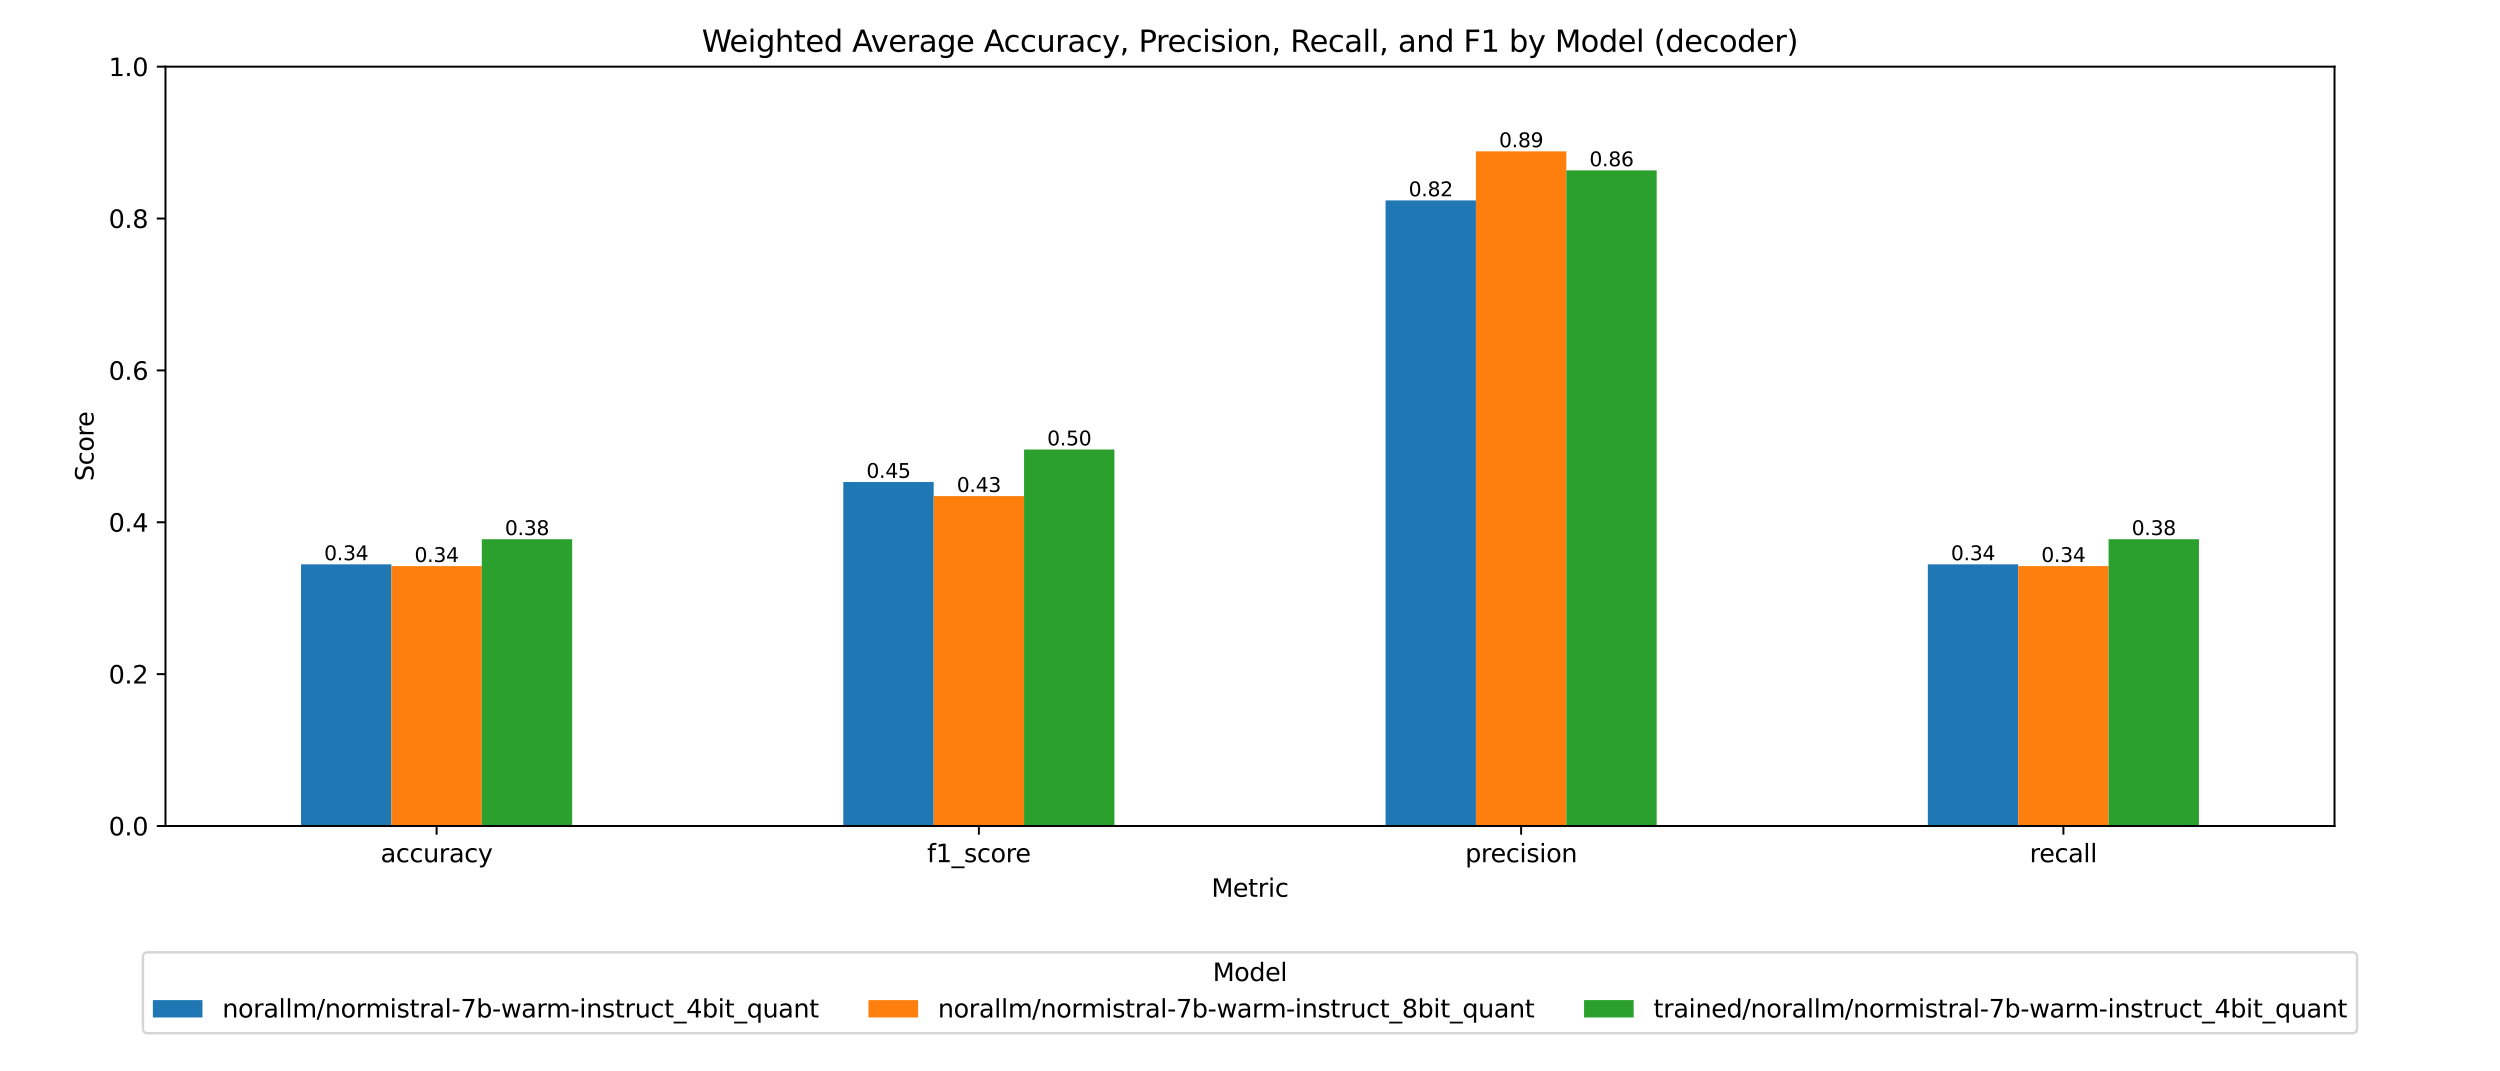 <?xml version="1.0" encoding="utf-8" standalone="no"?>
<!DOCTYPE svg PUBLIC "-//W3C//DTD SVG 1.1//EN"
  "http://www.w3.org/Graphics/SVG/1.1/DTD/svg11.dtd">
<svg xmlns:xlink="http://www.w3.org/1999/xlink" width="1008pt" height="432pt" viewBox="0 0 1008 432" xmlns="http://www.w3.org/2000/svg" version="1.1">
 <defs>
  <style type="text/css">*{stroke-linejoin: round; stroke-linecap: butt}</style>
 </defs>
 <g id="figure_1">
  <g id="patch_1">
   <path d="M 0 432 
L 1008 432 
L 1008 0 
L 0 0 
z
" style="fill: #ffffff"/>
  </g>
  <g id="axes_1">
   <g id="patch_2">
    <path d="M 66.72 333.043 
L 941.28 333.043 
L 941.28 26.88 
L 66.72 26.88 
z
" style="fill: #ffffff"/>
   </g>
   <g id="patch_3">
    <path d="M 121.38 333.043 
L 157.82 333.043 
L 157.82 227.543 
L 121.38 227.543 
z
" clip-path="url(#p4b11ccd446)" style="fill: #1f77b4"/>
   </g>
   <g id="patch_4">
    <path d="M 340.02 333.043 
L 376.46 333.043 
L 376.46 194.354 
L 340.02 194.354 
z
" clip-path="url(#p4b11ccd446)" style="fill: #1f77b4"/>
   </g>
   <g id="patch_5">
    <path d="M 558.66 333.043 
L 595.1 333.043 
L 595.1 80.803 
L 558.66 80.803 
z
" clip-path="url(#p4b11ccd446)" style="fill: #1f77b4"/>
   </g>
   <g id="patch_6">
    <path d="M 777.3 333.043 
L 813.74 333.043 
L 813.74 227.543 
L 777.3 227.543 
z
" clip-path="url(#p4b11ccd446)" style="fill: #1f77b4"/>
   </g>
   <g id="patch_7">
    <path d="M 157.82 333.043 
L 194.26 333.043 
L 194.26 228.26 
L 157.82 228.26 
z
" clip-path="url(#p4b11ccd446)" style="fill: #ff7f0e"/>
   </g>
   <g id="patch_8">
    <path d="M 376.46 333.043 
L 412.9 333.043 
L 412.9 200.022 
L 376.46 200.022 
z
" clip-path="url(#p4b11ccd446)" style="fill: #ff7f0e"/>
   </g>
   <g id="patch_9">
    <path d="M 595.1 333.043 
L 631.54 333.043 
L 631.54 61.025 
L 595.1 61.025 
z
" clip-path="url(#p4b11ccd446)" style="fill: #ff7f0e"/>
   </g>
   <g id="patch_10">
    <path d="M 813.74 333.043 
L 850.18 333.043 
L 850.18 228.26 
L 813.74 228.26 
z
" clip-path="url(#p4b11ccd446)" style="fill: #ff7f0e"/>
   </g>
   <g id="patch_11">
    <path d="M 194.26 333.043 
L 230.7 333.043 
L 230.7 217.413 
L 194.26 217.413 
z
" clip-path="url(#p4b11ccd446)" style="fill: #2ca02c"/>
   </g>
   <g id="patch_12">
    <path d="M 412.9 333.043 
L 449.34 333.043 
L 449.34 181.247 
L 412.9 181.247 
z
" clip-path="url(#p4b11ccd446)" style="fill: #2ca02c"/>
   </g>
   <g id="patch_13">
    <path d="M 631.54 333.043 
L 667.98 333.043 
L 667.98 68.698 
L 631.54 68.698 
z
" clip-path="url(#p4b11ccd446)" style="fill: #2ca02c"/>
   </g>
   <g id="patch_14">
    <path d="M 850.18 333.043 
L 886.62 333.043 
L 886.62 217.413 
L 850.18 217.413 
z
" clip-path="url(#p4b11ccd446)" style="fill: #2ca02c"/>
   </g>
   <g id="matplotlib.axis_1">
    <g id="xtick_1">
     <g id="line2d_1">
      <defs>
       <path id="m4fc6b4a50f" d="M 0 0 
L 0 3.5 
" style="stroke: #000000; stroke-width: 0.8"/>
      </defs>
      <g>
       <use xlink:href="#m4fc6b4a50f" x="176.04" y="333.043" style="stroke: #000000; stroke-width: 0.8"/>
      </g>
     </g>
     <g id="text_1">
      <!-- accuracy -->
      <g transform="translate(153.481 347.641) scale(0.1 -0.1)">
       <defs>
        <path id="DejaVuSans-61" d="M 2194 1759 
Q 1497 1759 1228 1600 
Q 959 1441 959 1056 
Q 959 750 1161 570 
Q 1363 391 1709 391 
Q 2188 391 2477 730 
Q 2766 1069 2766 1631 
L 2766 1759 
L 2194 1759 
z
M 3341 1997 
L 3341 0 
L 2766 0 
L 2766 531 
Q 2569 213 2275 61 
Q 1981 -91 1556 -91 
Q 1019 -91 701 211 
Q 384 513 384 1019 
Q 384 1609 779 1909 
Q 1175 2209 1959 2209 
L 2766 2209 
L 2766 2266 
Q 2766 2663 2505 2880 
Q 2244 3097 1772 3097 
Q 1472 3097 1187 3025 
Q 903 2953 641 2809 
L 641 3341 
Q 956 3463 1253 3523 
Q 1550 3584 1831 3584 
Q 2591 3584 2966 3190 
Q 3341 2797 3341 1997 
z
" transform="scale(0.016)"/>
        <path id="DejaVuSans-63" d="M 3122 3366 
L 3122 2828 
Q 2878 2963 2633 3030 
Q 2388 3097 2138 3097 
Q 1578 3097 1268 2742 
Q 959 2388 959 1747 
Q 959 1106 1268 751 
Q 1578 397 2138 397 
Q 2388 397 2633 464 
Q 2878 531 3122 666 
L 3122 134 
Q 2881 22 2623 -34 
Q 2366 -91 2075 -91 
Q 1284 -91 818 406 
Q 353 903 353 1747 
Q 353 2603 823 3093 
Q 1294 3584 2113 3584 
Q 2378 3584 2631 3529 
Q 2884 3475 3122 3366 
z
" transform="scale(0.016)"/>
        <path id="DejaVuSans-75" d="M 544 1381 
L 544 3500 
L 1119 3500 
L 1119 1403 
Q 1119 906 1312 657 
Q 1506 409 1894 409 
Q 2359 409 2629 706 
Q 2900 1003 2900 1516 
L 2900 3500 
L 3475 3500 
L 3475 0 
L 2900 0 
L 2900 538 
Q 2691 219 2414 64 
Q 2138 -91 1772 -91 
Q 1169 -91 856 284 
Q 544 659 544 1381 
z
M 1991 3584 
L 1991 3584 
z
" transform="scale(0.016)"/>
        <path id="DejaVuSans-72" d="M 2631 2963 
Q 2534 3019 2420 3045 
Q 2306 3072 2169 3072 
Q 1681 3072 1420 2755 
Q 1159 2438 1159 1844 
L 1159 0 
L 581 0 
L 581 3500 
L 1159 3500 
L 1159 2956 
Q 1341 3275 1631 3429 
Q 1922 3584 2338 3584 
Q 2397 3584 2469 3576 
Q 2541 3569 2628 3553 
L 2631 2963 
z
" transform="scale(0.016)"/>
        <path id="DejaVuSans-79" d="M 2059 -325 
Q 1816 -950 1584 -1140 
Q 1353 -1331 966 -1331 
L 506 -1331 
L 506 -850 
L 844 -850 
Q 1081 -850 1212 -737 
Q 1344 -625 1503 -206 
L 1606 56 
L 191 3500 
L 800 3500 
L 1894 763 
L 2988 3500 
L 3597 3500 
L 2059 -325 
z
" transform="scale(0.016)"/>
       </defs>
       <use xlink:href="#DejaVuSans-61"/>
       <use xlink:href="#DejaVuSans-63" transform="translate(61.279 0)"/>
       <use xlink:href="#DejaVuSans-63" transform="translate(116.26 0)"/>
       <use xlink:href="#DejaVuSans-75" transform="translate(171.24 0)"/>
       <use xlink:href="#DejaVuSans-72" transform="translate(234.619 0)"/>
       <use xlink:href="#DejaVuSans-61" transform="translate(275.732 0)"/>
       <use xlink:href="#DejaVuSans-63" transform="translate(337.012 0)"/>
       <use xlink:href="#DejaVuSans-79" transform="translate(391.992 0)"/>
      </g>
     </g>
    </g>
    <g id="xtick_2">
     <g id="line2d_2">
      <g>
       <use xlink:href="#m4fc6b4a50f" x="394.68" y="333.043" style="stroke: #000000; stroke-width: 0.8"/>
      </g>
     </g>
     <g id="text_2">
      <!-- f1_score -->
      <g transform="translate(373.806 347.641) scale(0.1 -0.1)">
       <defs>
        <path id="DejaVuSans-66" d="M 2375 4863 
L 2375 4384 
L 1825 4384 
Q 1516 4384 1395 4259 
Q 1275 4134 1275 3809 
L 1275 3500 
L 2222 3500 
L 2222 3053 
L 1275 3053 
L 1275 0 
L 697 0 
L 697 3053 
L 147 3053 
L 147 3500 
L 697 3500 
L 697 3744 
Q 697 4328 969 4595 
Q 1241 4863 1831 4863 
L 2375 4863 
z
" transform="scale(0.016)"/>
        <path id="DejaVuSans-31" d="M 794 531 
L 1825 531 
L 1825 4091 
L 703 3866 
L 703 4441 
L 1819 4666 
L 2450 4666 
L 2450 531 
L 3481 531 
L 3481 0 
L 794 0 
L 794 531 
z
" transform="scale(0.016)"/>
        <path id="DejaVuSans-5f" d="M 3263 -1063 
L 3263 -1509 
L -63 -1509 
L -63 -1063 
L 3263 -1063 
z
" transform="scale(0.016)"/>
        <path id="DejaVuSans-73" d="M 2834 3397 
L 2834 2853 
Q 2591 2978 2328 3040 
Q 2066 3103 1784 3103 
Q 1356 3103 1142 2972 
Q 928 2841 928 2578 
Q 928 2378 1081 2264 
Q 1234 2150 1697 2047 
L 1894 2003 
Q 2506 1872 2764 1633 
Q 3022 1394 3022 966 
Q 3022 478 2636 193 
Q 2250 -91 1575 -91 
Q 1294 -91 989 -36 
Q 684 19 347 128 
L 347 722 
Q 666 556 975 473 
Q 1284 391 1588 391 
Q 1994 391 2212 530 
Q 2431 669 2431 922 
Q 2431 1156 2273 1281 
Q 2116 1406 1581 1522 
L 1381 1569 
Q 847 1681 609 1914 
Q 372 2147 372 2553 
Q 372 3047 722 3315 
Q 1072 3584 1716 3584 
Q 2034 3584 2315 3537 
Q 2597 3491 2834 3397 
z
" transform="scale(0.016)"/>
        <path id="DejaVuSans-6f" d="M 1959 3097 
Q 1497 3097 1228 2736 
Q 959 2375 959 1747 
Q 959 1119 1226 758 
Q 1494 397 1959 397 
Q 2419 397 2687 759 
Q 2956 1122 2956 1747 
Q 2956 2369 2687 2733 
Q 2419 3097 1959 3097 
z
M 1959 3584 
Q 2709 3584 3137 3096 
Q 3566 2609 3566 1747 
Q 3566 888 3137 398 
Q 2709 -91 1959 -91 
Q 1206 -91 779 398 
Q 353 888 353 1747 
Q 353 2609 779 3096 
Q 1206 3584 1959 3584 
z
" transform="scale(0.016)"/>
        <path id="DejaVuSans-65" d="M 3597 1894 
L 3597 1613 
L 953 1613 
Q 991 1019 1311 708 
Q 1631 397 2203 397 
Q 2534 397 2845 478 
Q 3156 559 3463 722 
L 3463 178 
Q 3153 47 2828 -22 
Q 2503 -91 2169 -91 
Q 1331 -91 842 396 
Q 353 884 353 1716 
Q 353 2575 817 3079 
Q 1281 3584 2069 3584 
Q 2775 3584 3186 3129 
Q 3597 2675 3597 1894 
z
M 3022 2063 
Q 3016 2534 2758 2815 
Q 2500 3097 2075 3097 
Q 1594 3097 1305 2825 
Q 1016 2553 972 2059 
L 3022 2063 
z
" transform="scale(0.016)"/>
       </defs>
       <use xlink:href="#DejaVuSans-66"/>
       <use xlink:href="#DejaVuSans-31" transform="translate(35.205 0)"/>
       <use xlink:href="#DejaVuSans-5f" transform="translate(98.828 0)"/>
       <use xlink:href="#DejaVuSans-73" transform="translate(148.828 0)"/>
       <use xlink:href="#DejaVuSans-63" transform="translate(200.928 0)"/>
       <use xlink:href="#DejaVuSans-6f" transform="translate(255.908 0)"/>
       <use xlink:href="#DejaVuSans-72" transform="translate(317.09 0)"/>
       <use xlink:href="#DejaVuSans-65" transform="translate(355.953 0)"/>
      </g>
     </g>
    </g>
    <g id="xtick_3">
     <g id="line2d_3">
      <g>
       <use xlink:href="#m4fc6b4a50f" x="613.32" y="333.043" style="stroke: #000000; stroke-width: 0.8"/>
      </g>
     </g>
     <g id="text_3">
      <!-- precision -->
      <g transform="translate(590.766 347.641) scale(0.1 -0.1)">
       <defs>
        <path id="DejaVuSans-70" d="M 1159 525 
L 1159 -1331 
L 581 -1331 
L 581 3500 
L 1159 3500 
L 1159 2969 
Q 1341 3281 1617 3432 
Q 1894 3584 2278 3584 
Q 2916 3584 3314 3078 
Q 3713 2572 3713 1747 
Q 3713 922 3314 415 
Q 2916 -91 2278 -91 
Q 1894 -91 1617 61 
Q 1341 213 1159 525 
z
M 3116 1747 
Q 3116 2381 2855 2742 
Q 2594 3103 2138 3103 
Q 1681 3103 1420 2742 
Q 1159 2381 1159 1747 
Q 1159 1113 1420 752 
Q 1681 391 2138 391 
Q 2594 391 2855 752 
Q 3116 1113 3116 1747 
z
" transform="scale(0.016)"/>
        <path id="DejaVuSans-69" d="M 603 3500 
L 1178 3500 
L 1178 0 
L 603 0 
L 603 3500 
z
M 603 4863 
L 1178 4863 
L 1178 4134 
L 603 4134 
L 603 4863 
z
" transform="scale(0.016)"/>
        <path id="DejaVuSans-6e" d="M 3513 2113 
L 3513 0 
L 2938 0 
L 2938 2094 
Q 2938 2591 2744 2837 
Q 2550 3084 2163 3084 
Q 1697 3084 1428 2787 
Q 1159 2491 1159 1978 
L 1159 0 
L 581 0 
L 581 3500 
L 1159 3500 
L 1159 2956 
Q 1366 3272 1645 3428 
Q 1925 3584 2291 3584 
Q 2894 3584 3203 3211 
Q 3513 2838 3513 2113 
z
" transform="scale(0.016)"/>
       </defs>
       <use xlink:href="#DejaVuSans-70"/>
       <use xlink:href="#DejaVuSans-72" transform="translate(63.477 0)"/>
       <use xlink:href="#DejaVuSans-65" transform="translate(102.34 0)"/>
       <use xlink:href="#DejaVuSans-63" transform="translate(163.863 0)"/>
       <use xlink:href="#DejaVuSans-69" transform="translate(218.844 0)"/>
       <use xlink:href="#DejaVuSans-73" transform="translate(246.627 0)"/>
       <use xlink:href="#DejaVuSans-69" transform="translate(298.727 0)"/>
       <use xlink:href="#DejaVuSans-6f" transform="translate(326.51 0)"/>
       <use xlink:href="#DejaVuSans-6e" transform="translate(387.691 0)"/>
      </g>
     </g>
    </g>
    <g id="xtick_4">
     <g id="line2d_4">
      <g>
       <use xlink:href="#m4fc6b4a50f" x="831.96" y="333.043" style="stroke: #000000; stroke-width: 0.8"/>
      </g>
     </g>
     <g id="text_4">
      <!-- recall -->
      <g transform="translate(818.349 347.641) scale(0.1 -0.1)">
       <defs>
        <path id="DejaVuSans-6c" d="M 603 4863 
L 1178 4863 
L 1178 0 
L 603 0 
L 603 4863 
z
" transform="scale(0.016)"/>
       </defs>
       <use xlink:href="#DejaVuSans-72"/>
       <use xlink:href="#DejaVuSans-65" transform="translate(38.863 0)"/>
       <use xlink:href="#DejaVuSans-63" transform="translate(100.387 0)"/>
       <use xlink:href="#DejaVuSans-61" transform="translate(155.367 0)"/>
       <use xlink:href="#DejaVuSans-6c" transform="translate(216.646 0)"/>
       <use xlink:href="#DejaVuSans-6c" transform="translate(244.43 0)"/>
      </g>
     </g>
    </g>
    <g id="text_5">
     <!-- Metric -->
     <g transform="translate(488.455 361.597) scale(0.1 -0.1)">
      <defs>
       <path id="DejaVuSans-4d" d="M 628 4666 
L 1569 4666 
L 2759 1491 
L 3956 4666 
L 4897 4666 
L 4897 0 
L 4281 0 
L 4281 4097 
L 3078 897 
L 2444 897 
L 1241 4097 
L 1241 0 
L 628 0 
L 628 4666 
z
" transform="scale(0.016)"/>
       <path id="DejaVuSans-74" d="M 1172 4494 
L 1172 3500 
L 2356 3500 
L 2356 3053 
L 1172 3053 
L 1172 1153 
Q 1172 725 1289 603 
Q 1406 481 1766 481 
L 2356 481 
L 2356 0 
L 1766 0 
Q 1100 0 847 248 
Q 594 497 594 1153 
L 594 3053 
L 172 3053 
L 172 3500 
L 594 3500 
L 594 4494 
L 1172 4494 
z
" transform="scale(0.016)"/>
      </defs>
      <use xlink:href="#DejaVuSans-4d"/>
      <use xlink:href="#DejaVuSans-65" transform="translate(86.279 0)"/>
      <use xlink:href="#DejaVuSans-74" transform="translate(147.803 0)"/>
      <use xlink:href="#DejaVuSans-72" transform="translate(187.012 0)"/>
      <use xlink:href="#DejaVuSans-69" transform="translate(228.125 0)"/>
      <use xlink:href="#DejaVuSans-63" transform="translate(255.908 0)"/>
     </g>
    </g>
   </g>
   <g id="matplotlib.axis_2">
    <g id="ytick_1">
     <g id="line2d_5">
      <defs>
       <path id="mc9b695c1e3" d="M 0 0 
L -3.5 0 
" style="stroke: #000000; stroke-width: 0.8"/>
      </defs>
      <g>
       <use xlink:href="#mc9b695c1e3" x="66.72" y="333.043" style="stroke: #000000; stroke-width: 0.8"/>
      </g>
     </g>
     <g id="text_6">
      <!-- 0.0 -->
      <g transform="translate(43.817 336.842) scale(0.1 -0.1)">
       <defs>
        <path id="DejaVuSans-30" d="M 2034 4250 
Q 1547 4250 1301 3770 
Q 1056 3291 1056 2328 
Q 1056 1369 1301 889 
Q 1547 409 2034 409 
Q 2525 409 2770 889 
Q 3016 1369 3016 2328 
Q 3016 3291 2770 3770 
Q 2525 4250 2034 4250 
z
M 2034 4750 
Q 2819 4750 3233 4129 
Q 3647 3509 3647 2328 
Q 3647 1150 3233 529 
Q 2819 -91 2034 -91 
Q 1250 -91 836 529 
Q 422 1150 422 2328 
Q 422 3509 836 4129 
Q 1250 4750 2034 4750 
z
" transform="scale(0.016)"/>
        <path id="DejaVuSans-2e" d="M 684 794 
L 1344 794 
L 1344 0 
L 684 0 
L 684 794 
z
" transform="scale(0.016)"/>
       </defs>
       <use xlink:href="#DejaVuSans-30"/>
       <use xlink:href="#DejaVuSans-2e" transform="translate(63.623 0)"/>
       <use xlink:href="#DejaVuSans-30" transform="translate(95.41 0)"/>
      </g>
     </g>
    </g>
    <g id="ytick_2">
     <g id="line2d_6">
      <g>
       <use xlink:href="#mc9b695c1e3" x="66.72" y="271.81" style="stroke: #000000; stroke-width: 0.8"/>
      </g>
     </g>
     <g id="text_7">
      <!-- 0.2 -->
      <g transform="translate(43.817 275.609) scale(0.1 -0.1)">
       <defs>
        <path id="DejaVuSans-32" d="M 1228 531 
L 3431 531 
L 3431 0 
L 469 0 
L 469 531 
Q 828 903 1448 1529 
Q 2069 2156 2228 2338 
Q 2531 2678 2651 2914 
Q 2772 3150 2772 3378 
Q 2772 3750 2511 3984 
Q 2250 4219 1831 4219 
Q 1534 4219 1204 4116 
Q 875 4013 500 3803 
L 500 4441 
Q 881 4594 1212 4672 
Q 1544 4750 1819 4750 
Q 2544 4750 2975 4387 
Q 3406 4025 3406 3419 
Q 3406 3131 3298 2873 
Q 3191 2616 2906 2266 
Q 2828 2175 2409 1742 
Q 1991 1309 1228 531 
z
" transform="scale(0.016)"/>
       </defs>
       <use xlink:href="#DejaVuSans-30"/>
       <use xlink:href="#DejaVuSans-2e" transform="translate(63.623 0)"/>
       <use xlink:href="#DejaVuSans-32" transform="translate(95.41 0)"/>
      </g>
     </g>
    </g>
    <g id="ytick_3">
     <g id="line2d_7">
      <g>
       <use xlink:href="#mc9b695c1e3" x="66.72" y="210.578" style="stroke: #000000; stroke-width: 0.8"/>
      </g>
     </g>
     <g id="text_8">
      <!-- 0.4 -->
      <g transform="translate(43.817 214.377) scale(0.1 -0.1)">
       <defs>
        <path id="DejaVuSans-34" d="M 2419 4116 
L 825 1625 
L 2419 1625 
L 2419 4116 
z
M 2253 4666 
L 3047 4666 
L 3047 1625 
L 3713 1625 
L 3713 1100 
L 3047 1100 
L 3047 0 
L 2419 0 
L 2419 1100 
L 313 1100 
L 313 1709 
L 2253 4666 
z
" transform="scale(0.016)"/>
       </defs>
       <use xlink:href="#DejaVuSans-30"/>
       <use xlink:href="#DejaVuSans-2e" transform="translate(63.623 0)"/>
       <use xlink:href="#DejaVuSans-34" transform="translate(95.41 0)"/>
      </g>
     </g>
    </g>
    <g id="ytick_4">
     <g id="line2d_8">
      <g>
       <use xlink:href="#mc9b695c1e3" x="66.72" y="149.345" style="stroke: #000000; stroke-width: 0.8"/>
      </g>
     </g>
     <g id="text_9">
      <!-- 0.6 -->
      <g transform="translate(43.817 153.144) scale(0.1 -0.1)">
       <defs>
        <path id="DejaVuSans-36" d="M 2113 2584 
Q 1688 2584 1439 2293 
Q 1191 2003 1191 1497 
Q 1191 994 1439 701 
Q 1688 409 2113 409 
Q 2538 409 2786 701 
Q 3034 994 3034 1497 
Q 3034 2003 2786 2293 
Q 2538 2584 2113 2584 
z
M 3366 4563 
L 3366 3988 
Q 3128 4100 2886 4159 
Q 2644 4219 2406 4219 
Q 1781 4219 1451 3797 
Q 1122 3375 1075 2522 
Q 1259 2794 1537 2939 
Q 1816 3084 2150 3084 
Q 2853 3084 3261 2657 
Q 3669 2231 3669 1497 
Q 3669 778 3244 343 
Q 2819 -91 2113 -91 
Q 1303 -91 875 529 
Q 447 1150 447 2328 
Q 447 3434 972 4092 
Q 1497 4750 2381 4750 
Q 2619 4750 2861 4703 
Q 3103 4656 3366 4563 
z
" transform="scale(0.016)"/>
       </defs>
       <use xlink:href="#DejaVuSans-30"/>
       <use xlink:href="#DejaVuSans-2e" transform="translate(63.623 0)"/>
       <use xlink:href="#DejaVuSans-36" transform="translate(95.41 0)"/>
      </g>
     </g>
    </g>
    <g id="ytick_5">
     <g id="line2d_9">
      <g>
       <use xlink:href="#mc9b695c1e3" x="66.72" y="88.113" style="stroke: #000000; stroke-width: 0.8"/>
      </g>
     </g>
     <g id="text_10">
      <!-- 0.8 -->
      <g transform="translate(43.817 91.912) scale(0.1 -0.1)">
       <defs>
        <path id="DejaVuSans-38" d="M 2034 2216 
Q 1584 2216 1326 1975 
Q 1069 1734 1069 1313 
Q 1069 891 1326 650 
Q 1584 409 2034 409 
Q 2484 409 2743 651 
Q 3003 894 3003 1313 
Q 3003 1734 2745 1975 
Q 2488 2216 2034 2216 
z
M 1403 2484 
Q 997 2584 770 2862 
Q 544 3141 544 3541 
Q 544 4100 942 4425 
Q 1341 4750 2034 4750 
Q 2731 4750 3128 4425 
Q 3525 4100 3525 3541 
Q 3525 3141 3298 2862 
Q 3072 2584 2669 2484 
Q 3125 2378 3379 2068 
Q 3634 1759 3634 1313 
Q 3634 634 3220 271 
Q 2806 -91 2034 -91 
Q 1263 -91 848 271 
Q 434 634 434 1313 
Q 434 1759 690 2068 
Q 947 2378 1403 2484 
z
M 1172 3481 
Q 1172 3119 1398 2916 
Q 1625 2713 2034 2713 
Q 2441 2713 2670 2916 
Q 2900 3119 2900 3481 
Q 2900 3844 2670 4047 
Q 2441 4250 2034 4250 
Q 1625 4250 1398 4047 
Q 1172 3844 1172 3481 
z
" transform="scale(0.016)"/>
       </defs>
       <use xlink:href="#DejaVuSans-30"/>
       <use xlink:href="#DejaVuSans-2e" transform="translate(63.623 0)"/>
       <use xlink:href="#DejaVuSans-38" transform="translate(95.41 0)"/>
      </g>
     </g>
    </g>
    <g id="ytick_6">
     <g id="line2d_10">
      <g>
       <use xlink:href="#mc9b695c1e3" x="66.72" y="26.88" style="stroke: #000000; stroke-width: 0.8"/>
      </g>
     </g>
     <g id="text_11">
      <!-- 1.0 -->
      <g transform="translate(43.817 30.679) scale(0.1 -0.1)">
       <use xlink:href="#DejaVuSans-31"/>
       <use xlink:href="#DejaVuSans-2e" transform="translate(63.623 0)"/>
       <use xlink:href="#DejaVuSans-30" transform="translate(95.41 0)"/>
      </g>
     </g>
    </g>
    <g id="text_12">
     <!-- Score -->
     <g transform="translate(37.737 193.964) rotate(-90) scale(0.1 -0.1)">
      <defs>
       <path id="DejaVuSans-53" d="M 3425 4513 
L 3425 3897 
Q 3066 4069 2747 4153 
Q 2428 4238 2131 4238 
Q 1616 4238 1336 4038 
Q 1056 3838 1056 3469 
Q 1056 3159 1242 3001 
Q 1428 2844 1947 2747 
L 2328 2669 
Q 3034 2534 3370 2195 
Q 3706 1856 3706 1288 
Q 3706 609 3251 259 
Q 2797 -91 1919 -91 
Q 1588 -91 1214 -16 
Q 841 59 441 206 
L 441 856 
Q 825 641 1194 531 
Q 1563 422 1919 422 
Q 2459 422 2753 634 
Q 3047 847 3047 1241 
Q 3047 1584 2836 1778 
Q 2625 1972 2144 2069 
L 1759 2144 
Q 1053 2284 737 2584 
Q 422 2884 422 3419 
Q 422 4038 858 4394 
Q 1294 4750 2059 4750 
Q 2388 4750 2728 4690 
Q 3069 4631 3425 4513 
z
" transform="scale(0.016)"/>
      </defs>
      <use xlink:href="#DejaVuSans-53"/>
      <use xlink:href="#DejaVuSans-63" transform="translate(63.477 0)"/>
      <use xlink:href="#DejaVuSans-6f" transform="translate(118.457 0)"/>
      <use xlink:href="#DejaVuSans-72" transform="translate(179.639 0)"/>
      <use xlink:href="#DejaVuSans-65" transform="translate(218.502 0)"/>
     </g>
    </g>
   </g>
   <g id="patch_15">
    <path d="M 66.72 333.043 
L 66.72 26.88 
" style="fill: none; stroke: #000000; stroke-width: 0.8; stroke-linejoin: miter; stroke-linecap: square"/>
   </g>
   <g id="patch_16">
    <path d="M 941.28 333.043 
L 941.28 26.88 
" style="fill: none; stroke: #000000; stroke-width: 0.8; stroke-linejoin: miter; stroke-linecap: square"/>
   </g>
   <g id="patch_17">
    <path d="M 66.72 333.043 
L 941.28 333.043 
" style="fill: none; stroke: #000000; stroke-width: 0.8; stroke-linejoin: miter; stroke-linecap: square"/>
   </g>
   <g id="patch_18">
    <path d="M 66.72 26.88 
L 941.28 26.88 
" style="fill: none; stroke: #000000; stroke-width: 0.8; stroke-linejoin: miter; stroke-linecap: square"/>
   </g>
   <g id="text_13">
    <!-- 0.34 -->
    <g transform="translate(130.694 225.88) scale(0.08 -0.08)">
     <defs>
      <path id="DejaVuSans-33" d="M 2597 2516 
Q 3050 2419 3304 2112 
Q 3559 1806 3559 1356 
Q 3559 666 3084 287 
Q 2609 -91 1734 -91 
Q 1441 -91 1130 -33 
Q 819 25 488 141 
L 488 750 
Q 750 597 1062 519 
Q 1375 441 1716 441 
Q 2309 441 2620 675 
Q 2931 909 2931 1356 
Q 2931 1769 2642 2001 
Q 2353 2234 1838 2234 
L 1294 2234 
L 1294 2753 
L 1863 2753 
Q 2328 2753 2575 2939 
Q 2822 3125 2822 3475 
Q 2822 3834 2567 4026 
Q 2313 4219 1838 4219 
Q 1578 4219 1281 4162 
Q 984 4106 628 3988 
L 628 4550 
Q 988 4650 1302 4700 
Q 1616 4750 1894 4750 
Q 2613 4750 3031 4423 
Q 3450 4097 3450 3541 
Q 3450 3153 3228 2886 
Q 3006 2619 2597 2516 
z
" transform="scale(0.016)"/>
     </defs>
     <use xlink:href="#DejaVuSans-30"/>
     <use xlink:href="#DejaVuSans-2e" transform="translate(63.623 0)"/>
     <use xlink:href="#DejaVuSans-33" transform="translate(95.41 0)"/>
     <use xlink:href="#DejaVuSans-34" transform="translate(159.033 0)"/>
    </g>
   </g>
   <g id="text_14">
    <!-- 0.45 -->
    <g transform="translate(349.334 192.69) scale(0.08 -0.08)">
     <defs>
      <path id="DejaVuSans-35" d="M 691 4666 
L 3169 4666 
L 3169 4134 
L 1269 4134 
L 1269 2991 
Q 1406 3038 1543 3061 
Q 1681 3084 1819 3084 
Q 2600 3084 3056 2656 
Q 3513 2228 3513 1497 
Q 3513 744 3044 326 
Q 2575 -91 1722 -91 
Q 1428 -91 1123 -41 
Q 819 9 494 109 
L 494 744 
Q 775 591 1075 516 
Q 1375 441 1709 441 
Q 2250 441 2565 725 
Q 2881 1009 2881 1497 
Q 2881 1984 2565 2268 
Q 2250 2553 1709 2553 
Q 1456 2553 1204 2497 
Q 953 2441 691 2322 
L 691 4666 
z
" transform="scale(0.016)"/>
     </defs>
     <use xlink:href="#DejaVuSans-30"/>
     <use xlink:href="#DejaVuSans-2e" transform="translate(63.623 0)"/>
     <use xlink:href="#DejaVuSans-34" transform="translate(95.41 0)"/>
     <use xlink:href="#DejaVuSans-35" transform="translate(159.033 0)"/>
    </g>
   </g>
   <g id="text_15">
    <!-- 0.82 -->
    <g transform="translate(567.974 79.139) scale(0.08 -0.08)">
     <use xlink:href="#DejaVuSans-30"/>
     <use xlink:href="#DejaVuSans-2e" transform="translate(63.623 0)"/>
     <use xlink:href="#DejaVuSans-38" transform="translate(95.41 0)"/>
     <use xlink:href="#DejaVuSans-32" transform="translate(159.033 0)"/>
    </g>
   </g>
   <g id="text_16">
    <!-- 0.34 -->
    <g transform="translate(786.614 225.88) scale(0.08 -0.08)">
     <use xlink:href="#DejaVuSans-30"/>
     <use xlink:href="#DejaVuSans-2e" transform="translate(63.623 0)"/>
     <use xlink:href="#DejaVuSans-33" transform="translate(95.41 0)"/>
     <use xlink:href="#DejaVuSans-34" transform="translate(159.033 0)"/>
    </g>
   </g>
   <g id="text_17">
    <!-- 0.34 -->
    <g transform="translate(167.134 226.596) scale(0.08 -0.08)">
     <use xlink:href="#DejaVuSans-30"/>
     <use xlink:href="#DejaVuSans-2e" transform="translate(63.623 0)"/>
     <use xlink:href="#DejaVuSans-33" transform="translate(95.41 0)"/>
     <use xlink:href="#DejaVuSans-34" transform="translate(159.033 0)"/>
    </g>
   </g>
   <g id="text_18">
    <!-- 0.43 -->
    <g transform="translate(385.774 198.359) scale(0.08 -0.08)">
     <use xlink:href="#DejaVuSans-30"/>
     <use xlink:href="#DejaVuSans-2e" transform="translate(63.623 0)"/>
     <use xlink:href="#DejaVuSans-34" transform="translate(95.41 0)"/>
     <use xlink:href="#DejaVuSans-33" transform="translate(159.033 0)"/>
    </g>
   </g>
   <g id="text_19">
    <!-- 0.89 -->
    <g transform="translate(604.414 59.361) scale(0.08 -0.08)">
     <defs>
      <path id="DejaVuSans-39" d="M 703 97 
L 703 672 
Q 941 559 1184 500 
Q 1428 441 1663 441 
Q 2288 441 2617 861 
Q 2947 1281 2994 2138 
Q 2813 1869 2534 1725 
Q 2256 1581 1919 1581 
Q 1219 1581 811 2004 
Q 403 2428 403 3163 
Q 403 3881 828 4315 
Q 1253 4750 1959 4750 
Q 2769 4750 3195 4129 
Q 3622 3509 3622 2328 
Q 3622 1225 3098 567 
Q 2575 -91 1691 -91 
Q 1453 -91 1209 -44 
Q 966 3 703 97 
z
M 1959 2075 
Q 2384 2075 2632 2365 
Q 2881 2656 2881 3163 
Q 2881 3666 2632 3958 
Q 2384 4250 1959 4250 
Q 1534 4250 1286 3958 
Q 1038 3666 1038 3163 
Q 1038 2656 1286 2365 
Q 1534 2075 1959 2075 
z
" transform="scale(0.016)"/>
     </defs>
     <use xlink:href="#DejaVuSans-30"/>
     <use xlink:href="#DejaVuSans-2e" transform="translate(63.623 0)"/>
     <use xlink:href="#DejaVuSans-38" transform="translate(95.41 0)"/>
     <use xlink:href="#DejaVuSans-39" transform="translate(159.033 0)"/>
    </g>
   </g>
   <g id="text_20">
    <!-- 0.34 -->
    <g transform="translate(823.054 226.596) scale(0.08 -0.08)">
     <use xlink:href="#DejaVuSans-30"/>
     <use xlink:href="#DejaVuSans-2e" transform="translate(63.623 0)"/>
     <use xlink:href="#DejaVuSans-33" transform="translate(95.41 0)"/>
     <use xlink:href="#DejaVuSans-34" transform="translate(159.033 0)"/>
    </g>
   </g>
   <g id="text_21">
    <!-- 0.38 -->
    <g transform="translate(203.574 215.749) scale(0.08 -0.08)">
     <use xlink:href="#DejaVuSans-30"/>
     <use xlink:href="#DejaVuSans-2e" transform="translate(63.623 0)"/>
     <use xlink:href="#DejaVuSans-33" transform="translate(95.41 0)"/>
     <use xlink:href="#DejaVuSans-38" transform="translate(159.033 0)"/>
    </g>
   </g>
   <g id="text_22">
    <!-- 0.50 -->
    <g transform="translate(422.214 179.583) scale(0.08 -0.08)">
     <use xlink:href="#DejaVuSans-30"/>
     <use xlink:href="#DejaVuSans-2e" transform="translate(63.623 0)"/>
     <use xlink:href="#DejaVuSans-35" transform="translate(95.41 0)"/>
     <use xlink:href="#DejaVuSans-30" transform="translate(159.033 0)"/>
    </g>
   </g>
   <g id="text_23">
    <!-- 0.86 -->
    <g transform="translate(640.854 67.034) scale(0.08 -0.08)">
     <use xlink:href="#DejaVuSans-30"/>
     <use xlink:href="#DejaVuSans-2e" transform="translate(63.623 0)"/>
     <use xlink:href="#DejaVuSans-38" transform="translate(95.41 0)"/>
     <use xlink:href="#DejaVuSans-36" transform="translate(159.033 0)"/>
    </g>
   </g>
   <g id="text_24">
    <!-- 0.38 -->
    <g transform="translate(859.494 215.749) scale(0.08 -0.08)">
     <use xlink:href="#DejaVuSans-30"/>
     <use xlink:href="#DejaVuSans-2e" transform="translate(63.623 0)"/>
     <use xlink:href="#DejaVuSans-33" transform="translate(95.41 0)"/>
     <use xlink:href="#DejaVuSans-38" transform="translate(159.033 0)"/>
    </g>
   </g>
   <g id="text_25">
    <!-- Weighted Average Accuracy, Precision, Recall, and F1 by Model (decoder) -->
    <g transform="translate(282.958 20.88) scale(0.12 -0.12)">
     <defs>
      <path id="DejaVuSans-57" d="M 213 4666 
L 850 4666 
L 1831 722 
L 2809 4666 
L 3519 4666 
L 4500 722 
L 5478 4666 
L 6119 4666 
L 4947 0 
L 4153 0 
L 3169 4050 
L 2175 0 
L 1381 0 
L 213 4666 
z
" transform="scale(0.016)"/>
      <path id="DejaVuSans-67" d="M 2906 1791 
Q 2906 2416 2648 2759 
Q 2391 3103 1925 3103 
Q 1463 3103 1205 2759 
Q 947 2416 947 1791 
Q 947 1169 1205 825 
Q 1463 481 1925 481 
Q 2391 481 2648 825 
Q 2906 1169 2906 1791 
z
M 3481 434 
Q 3481 -459 3084 -895 
Q 2688 -1331 1869 -1331 
Q 1566 -1331 1297 -1286 
Q 1028 -1241 775 -1147 
L 775 -588 
Q 1028 -725 1275 -790 
Q 1522 -856 1778 -856 
Q 2344 -856 2625 -561 
Q 2906 -266 2906 331 
L 2906 616 
Q 2728 306 2450 153 
Q 2172 0 1784 0 
Q 1141 0 747 490 
Q 353 981 353 1791 
Q 353 2603 747 3093 
Q 1141 3584 1784 3584 
Q 2172 3584 2450 3431 
Q 2728 3278 2906 2969 
L 2906 3500 
L 3481 3500 
L 3481 434 
z
" transform="scale(0.016)"/>
      <path id="DejaVuSans-68" d="M 3513 2113 
L 3513 0 
L 2938 0 
L 2938 2094 
Q 2938 2591 2744 2837 
Q 2550 3084 2163 3084 
Q 1697 3084 1428 2787 
Q 1159 2491 1159 1978 
L 1159 0 
L 581 0 
L 581 4863 
L 1159 4863 
L 1159 2956 
Q 1366 3272 1645 3428 
Q 1925 3584 2291 3584 
Q 2894 3584 3203 3211 
Q 3513 2838 3513 2113 
z
" transform="scale(0.016)"/>
      <path id="DejaVuSans-64" d="M 2906 2969 
L 2906 4863 
L 3481 4863 
L 3481 0 
L 2906 0 
L 2906 525 
Q 2725 213 2448 61 
Q 2172 -91 1784 -91 
Q 1150 -91 751 415 
Q 353 922 353 1747 
Q 353 2572 751 3078 
Q 1150 3584 1784 3584 
Q 2172 3584 2448 3432 
Q 2725 3281 2906 2969 
z
M 947 1747 
Q 947 1113 1208 752 
Q 1469 391 1925 391 
Q 2381 391 2643 752 
Q 2906 1113 2906 1747 
Q 2906 2381 2643 2742 
Q 2381 3103 1925 3103 
Q 1469 3103 1208 2742 
Q 947 2381 947 1747 
z
" transform="scale(0.016)"/>
      <path id="DejaVuSans-20" transform="scale(0.016)"/>
      <path id="DejaVuSans-41" d="M 2188 4044 
L 1331 1722 
L 3047 1722 
L 2188 4044 
z
M 1831 4666 
L 2547 4666 
L 4325 0 
L 3669 0 
L 3244 1197 
L 1141 1197 
L 716 0 
L 50 0 
L 1831 4666 
z
" transform="scale(0.016)"/>
      <path id="DejaVuSans-76" d="M 191 3500 
L 800 3500 
L 1894 563 
L 2988 3500 
L 3597 3500 
L 2284 0 
L 1503 0 
L 191 3500 
z
" transform="scale(0.016)"/>
      <path id="DejaVuSans-2c" d="M 750 794 
L 1409 794 
L 1409 256 
L 897 -744 
L 494 -744 
L 750 256 
L 750 794 
z
" transform="scale(0.016)"/>
      <path id="DejaVuSans-50" d="M 1259 4147 
L 1259 2394 
L 2053 2394 
Q 2494 2394 2734 2622 
Q 2975 2850 2975 3272 
Q 2975 3691 2734 3919 
Q 2494 4147 2053 4147 
L 1259 4147 
z
M 628 4666 
L 2053 4666 
Q 2838 4666 3239 4311 
Q 3641 3956 3641 3272 
Q 3641 2581 3239 2228 
Q 2838 1875 2053 1875 
L 1259 1875 
L 1259 0 
L 628 0 
L 628 4666 
z
" transform="scale(0.016)"/>
      <path id="DejaVuSans-52" d="M 2841 2188 
Q 3044 2119 3236 1894 
Q 3428 1669 3622 1275 
L 4263 0 
L 3584 0 
L 2988 1197 
Q 2756 1666 2539 1819 
Q 2322 1972 1947 1972 
L 1259 1972 
L 1259 0 
L 628 0 
L 628 4666 
L 2053 4666 
Q 2853 4666 3247 4331 
Q 3641 3997 3641 3322 
Q 3641 2881 3436 2590 
Q 3231 2300 2841 2188 
z
M 1259 4147 
L 1259 2491 
L 2053 2491 
Q 2509 2491 2742 2702 
Q 2975 2913 2975 3322 
Q 2975 3731 2742 3939 
Q 2509 4147 2053 4147 
L 1259 4147 
z
" transform="scale(0.016)"/>
      <path id="DejaVuSans-46" d="M 628 4666 
L 3309 4666 
L 3309 4134 
L 1259 4134 
L 1259 2759 
L 3109 2759 
L 3109 2228 
L 1259 2228 
L 1259 0 
L 628 0 
L 628 4666 
z
" transform="scale(0.016)"/>
      <path id="DejaVuSans-62" d="M 3116 1747 
Q 3116 2381 2855 2742 
Q 2594 3103 2138 3103 
Q 1681 3103 1420 2742 
Q 1159 2381 1159 1747 
Q 1159 1113 1420 752 
Q 1681 391 2138 391 
Q 2594 391 2855 752 
Q 3116 1113 3116 1747 
z
M 1159 2969 
Q 1341 3281 1617 3432 
Q 1894 3584 2278 3584 
Q 2916 3584 3314 3078 
Q 3713 2572 3713 1747 
Q 3713 922 3314 415 
Q 2916 -91 2278 -91 
Q 1894 -91 1617 61 
Q 1341 213 1159 525 
L 1159 0 
L 581 0 
L 581 4863 
L 1159 4863 
L 1159 2969 
z
" transform="scale(0.016)"/>
      <path id="DejaVuSans-28" d="M 1984 4856 
Q 1566 4138 1362 3434 
Q 1159 2731 1159 2009 
Q 1159 1288 1364 580 
Q 1569 -128 1984 -844 
L 1484 -844 
Q 1016 -109 783 600 
Q 550 1309 550 2009 
Q 550 2706 781 3412 
Q 1013 4119 1484 4856 
L 1984 4856 
z
" transform="scale(0.016)"/>
      <path id="DejaVuSans-29" d="M 513 4856 
L 1013 4856 
Q 1481 4119 1714 3412 
Q 1947 2706 1947 2009 
Q 1947 1309 1714 600 
Q 1481 -109 1013 -844 
L 513 -844 
Q 928 -128 1133 580 
Q 1338 1288 1338 2009 
Q 1338 2731 1133 3434 
Q 928 4138 513 4856 
z
" transform="scale(0.016)"/>
     </defs>
     <use xlink:href="#DejaVuSans-57"/>
     <use xlink:href="#DejaVuSans-65" transform="translate(93.002 0)"/>
     <use xlink:href="#DejaVuSans-69" transform="translate(154.525 0)"/>
     <use xlink:href="#DejaVuSans-67" transform="translate(182.309 0)"/>
     <use xlink:href="#DejaVuSans-68" transform="translate(245.785 0)"/>
     <use xlink:href="#DejaVuSans-74" transform="translate(309.164 0)"/>
     <use xlink:href="#DejaVuSans-65" transform="translate(348.373 0)"/>
     <use xlink:href="#DejaVuSans-64" transform="translate(409.896 0)"/>
     <use xlink:href="#DejaVuSans-20" transform="translate(473.373 0)"/>
     <use xlink:href="#DejaVuSans-41" transform="translate(505.16 0)"/>
     <use xlink:href="#DejaVuSans-76" transform="translate(567.693 0)"/>
     <use xlink:href="#DejaVuSans-65" transform="translate(626.873 0)"/>
     <use xlink:href="#DejaVuSans-72" transform="translate(688.396 0)"/>
     <use xlink:href="#DejaVuSans-61" transform="translate(729.51 0)"/>
     <use xlink:href="#DejaVuSans-67" transform="translate(790.789 0)"/>
     <use xlink:href="#DejaVuSans-65" transform="translate(854.266 0)"/>
     <use xlink:href="#DejaVuSans-20" transform="translate(915.789 0)"/>
     <use xlink:href="#DejaVuSans-41" transform="translate(947.576 0)"/>
     <use xlink:href="#DejaVuSans-63" transform="translate(1014.234 0)"/>
     <use xlink:href="#DejaVuSans-63" transform="translate(1069.215 0)"/>
     <use xlink:href="#DejaVuSans-75" transform="translate(1124.195 0)"/>
     <use xlink:href="#DejaVuSans-72" transform="translate(1187.574 0)"/>
     <use xlink:href="#DejaVuSans-61" transform="translate(1228.688 0)"/>
     <use xlink:href="#DejaVuSans-63" transform="translate(1289.967 0)"/>
     <use xlink:href="#DejaVuSans-79" transform="translate(1344.947 0)"/>
     <use xlink:href="#DejaVuSans-2c" transform="translate(1404.127 0)"/>
     <use xlink:href="#DejaVuSans-20" transform="translate(1435.914 0)"/>
     <use xlink:href="#DejaVuSans-50" transform="translate(1467.701 0)"/>
     <use xlink:href="#DejaVuSans-72" transform="translate(1526.254 0)"/>
     <use xlink:href="#DejaVuSans-65" transform="translate(1565.117 0)"/>
     <use xlink:href="#DejaVuSans-63" transform="translate(1626.641 0)"/>
     <use xlink:href="#DejaVuSans-69" transform="translate(1681.621 0)"/>
     <use xlink:href="#DejaVuSans-73" transform="translate(1709.404 0)"/>
     <use xlink:href="#DejaVuSans-69" transform="translate(1761.504 0)"/>
     <use xlink:href="#DejaVuSans-6f" transform="translate(1789.287 0)"/>
     <use xlink:href="#DejaVuSans-6e" transform="translate(1850.469 0)"/>
     <use xlink:href="#DejaVuSans-2c" transform="translate(1913.848 0)"/>
     <use xlink:href="#DejaVuSans-20" transform="translate(1945.635 0)"/>
     <use xlink:href="#DejaVuSans-52" transform="translate(1977.422 0)"/>
     <use xlink:href="#DejaVuSans-65" transform="translate(2042.404 0)"/>
     <use xlink:href="#DejaVuSans-63" transform="translate(2103.928 0)"/>
     <use xlink:href="#DejaVuSans-61" transform="translate(2158.908 0)"/>
     <use xlink:href="#DejaVuSans-6c" transform="translate(2220.188 0)"/>
     <use xlink:href="#DejaVuSans-6c" transform="translate(2247.971 0)"/>
     <use xlink:href="#DejaVuSans-2c" transform="translate(2275.754 0)"/>
     <use xlink:href="#DejaVuSans-20" transform="translate(2307.541 0)"/>
     <use xlink:href="#DejaVuSans-61" transform="translate(2339.328 0)"/>
     <use xlink:href="#DejaVuSans-6e" transform="translate(2400.607 0)"/>
     <use xlink:href="#DejaVuSans-64" transform="translate(2463.986 0)"/>
     <use xlink:href="#DejaVuSans-20" transform="translate(2527.463 0)"/>
     <use xlink:href="#DejaVuSans-46" transform="translate(2559.25 0)"/>
     <use xlink:href="#DejaVuSans-31" transform="translate(2616.77 0)"/>
     <use xlink:href="#DejaVuSans-20" transform="translate(2680.393 0)"/>
     <use xlink:href="#DejaVuSans-62" transform="translate(2712.18 0)"/>
     <use xlink:href="#DejaVuSans-79" transform="translate(2775.656 0)"/>
     <use xlink:href="#DejaVuSans-20" transform="translate(2834.836 0)"/>
     <use xlink:href="#DejaVuSans-4d" transform="translate(2866.623 0)"/>
     <use xlink:href="#DejaVuSans-6f" transform="translate(2952.902 0)"/>
     <use xlink:href="#DejaVuSans-64" transform="translate(3014.084 0)"/>
     <use xlink:href="#DejaVuSans-65" transform="translate(3077.561 0)"/>
     <use xlink:href="#DejaVuSans-6c" transform="translate(3139.084 0)"/>
     <use xlink:href="#DejaVuSans-20" transform="translate(3166.867 0)"/>
     <use xlink:href="#DejaVuSans-28" transform="translate(3198.654 0)"/>
     <use xlink:href="#DejaVuSans-64" transform="translate(3237.668 0)"/>
     <use xlink:href="#DejaVuSans-65" transform="translate(3301.145 0)"/>
     <use xlink:href="#DejaVuSans-63" transform="translate(3362.668 0)"/>
     <use xlink:href="#DejaVuSans-6f" transform="translate(3417.648 0)"/>
     <use xlink:href="#DejaVuSans-64" transform="translate(3478.83 0)"/>
     <use xlink:href="#DejaVuSans-65" transform="translate(3542.307 0)"/>
     <use xlink:href="#DejaVuSans-72" transform="translate(3603.83 0)"/>
     <use xlink:href="#DejaVuSans-29" transform="translate(3644.943 0)"/>
    </g>
   </g>
   <g id="legend_1">
    <g id="patch_19">
     <path d="M 59.633 416.602 
L 948.367 416.602 
Q 950.367 416.602 950.367 414.602 
L 950.367 385.967 
Q 950.367 383.967 948.367 383.967 
L 59.633 383.967 
Q 57.633 383.967 57.633 385.967 
L 57.633 414.602 
Q 57.633 416.602 59.633 416.602 
z
" style="fill: #ffffff; opacity: 0.8; stroke: #cccccc; stroke-linejoin: miter"/>
    </g>
    <g id="text_26">
     <!-- Model -->
     <g transform="translate(488.987 395.566) scale(0.1 -0.1)">
      <use xlink:href="#DejaVuSans-4d"/>
      <use xlink:href="#DejaVuSans-6f" transform="translate(86.279 0)"/>
      <use xlink:href="#DejaVuSans-64" transform="translate(147.461 0)"/>
      <use xlink:href="#DejaVuSans-65" transform="translate(210.938 0)"/>
      <use xlink:href="#DejaVuSans-6c" transform="translate(272.461 0)"/>
     </g>
    </g>
    <g id="patch_20">
     <path d="M 61.633 410.244 
L 81.633 410.244 
L 81.633 403.244 
L 61.633 403.244 
z
" style="fill: #1f77b4"/>
    </g>
    <g id="text_27">
     <!-- norallm/normistral-7b-warm-instruct_4bit_quant -->
     <g transform="translate(89.633 410.244) scale(0.1 -0.1)">
      <defs>
       <path id="DejaVuSans-6d" d="M 3328 2828 
Q 3544 3216 3844 3400 
Q 4144 3584 4550 3584 
Q 5097 3584 5394 3201 
Q 5691 2819 5691 2113 
L 5691 0 
L 5113 0 
L 5113 2094 
Q 5113 2597 4934 2840 
Q 4756 3084 4391 3084 
Q 3944 3084 3684 2787 
Q 3425 2491 3425 1978 
L 3425 0 
L 2847 0 
L 2847 2094 
Q 2847 2600 2669 2842 
Q 2491 3084 2119 3084 
Q 1678 3084 1418 2786 
Q 1159 2488 1159 1978 
L 1159 0 
L 581 0 
L 581 3500 
L 1159 3500 
L 1159 2956 
Q 1356 3278 1631 3431 
Q 1906 3584 2284 3584 
Q 2666 3584 2933 3390 
Q 3200 3197 3328 2828 
z
" transform="scale(0.016)"/>
       <path id="DejaVuSans-2f" d="M 1625 4666 
L 2156 4666 
L 531 -594 
L 0 -594 
L 1625 4666 
z
" transform="scale(0.016)"/>
       <path id="DejaVuSans-2d" d="M 313 2009 
L 1997 2009 
L 1997 1497 
L 313 1497 
L 313 2009 
z
" transform="scale(0.016)"/>
       <path id="DejaVuSans-37" d="M 525 4666 
L 3525 4666 
L 3525 4397 
L 1831 0 
L 1172 0 
L 2766 4134 
L 525 4134 
L 525 4666 
z
" transform="scale(0.016)"/>
       <path id="DejaVuSans-77" d="M 269 3500 
L 844 3500 
L 1563 769 
L 2278 3500 
L 2956 3500 
L 3675 769 
L 4391 3500 
L 4966 3500 
L 4050 0 
L 3372 0 
L 2619 2869 
L 1863 0 
L 1184 0 
L 269 3500 
z
" transform="scale(0.016)"/>
       <path id="DejaVuSans-71" d="M 947 1747 
Q 947 1113 1208 752 
Q 1469 391 1925 391 
Q 2381 391 2643 752 
Q 2906 1113 2906 1747 
Q 2906 2381 2643 2742 
Q 2381 3103 1925 3103 
Q 1469 3103 1208 2742 
Q 947 2381 947 1747 
z
M 2906 525 
Q 2725 213 2448 61 
Q 2172 -91 1784 -91 
Q 1150 -91 751 415 
Q 353 922 353 1747 
Q 353 2572 751 3078 
Q 1150 3584 1784 3584 
Q 2172 3584 2448 3432 
Q 2725 3281 2906 2969 
L 2906 3500 
L 3481 3500 
L 3481 -1331 
L 2906 -1331 
L 2906 525 
z
" transform="scale(0.016)"/>
      </defs>
      <use xlink:href="#DejaVuSans-6e"/>
      <use xlink:href="#DejaVuSans-6f" transform="translate(63.379 0)"/>
      <use xlink:href="#DejaVuSans-72" transform="translate(124.561 0)"/>
      <use xlink:href="#DejaVuSans-61" transform="translate(165.674 0)"/>
      <use xlink:href="#DejaVuSans-6c" transform="translate(226.953 0)"/>
      <use xlink:href="#DejaVuSans-6c" transform="translate(254.736 0)"/>
      <use xlink:href="#DejaVuSans-6d" transform="translate(282.52 0)"/>
      <use xlink:href="#DejaVuSans-2f" transform="translate(379.932 0)"/>
      <use xlink:href="#DejaVuSans-6e" transform="translate(413.623 0)"/>
      <use xlink:href="#DejaVuSans-6f" transform="translate(477.002 0)"/>
      <use xlink:href="#DejaVuSans-72" transform="translate(538.184 0)"/>
      <use xlink:href="#DejaVuSans-6d" transform="translate(577.547 0)"/>
      <use xlink:href="#DejaVuSans-69" transform="translate(674.959 0)"/>
      <use xlink:href="#DejaVuSans-73" transform="translate(702.742 0)"/>
      <use xlink:href="#DejaVuSans-74" transform="translate(754.842 0)"/>
      <use xlink:href="#DejaVuSans-72" transform="translate(794.051 0)"/>
      <use xlink:href="#DejaVuSans-61" transform="translate(835.164 0)"/>
      <use xlink:href="#DejaVuSans-6c" transform="translate(896.443 0)"/>
      <use xlink:href="#DejaVuSans-2d" transform="translate(924.227 0)"/>
      <use xlink:href="#DejaVuSans-37" transform="translate(960.311 0)"/>
      <use xlink:href="#DejaVuSans-62" transform="translate(1023.934 0)"/>
      <use xlink:href="#DejaVuSans-2d" transform="translate(1087.41 0)"/>
      <use xlink:href="#DejaVuSans-77" transform="translate(1123.494 0)"/>
      <use xlink:href="#DejaVuSans-61" transform="translate(1205.281 0)"/>
      <use xlink:href="#DejaVuSans-72" transform="translate(1266.561 0)"/>
      <use xlink:href="#DejaVuSans-6d" transform="translate(1305.924 0)"/>
      <use xlink:href="#DejaVuSans-2d" transform="translate(1403.336 0)"/>
      <use xlink:href="#DejaVuSans-69" transform="translate(1439.42 0)"/>
      <use xlink:href="#DejaVuSans-6e" transform="translate(1467.203 0)"/>
      <use xlink:href="#DejaVuSans-73" transform="translate(1530.582 0)"/>
      <use xlink:href="#DejaVuSans-74" transform="translate(1582.682 0)"/>
      <use xlink:href="#DejaVuSans-72" transform="translate(1621.891 0)"/>
      <use xlink:href="#DejaVuSans-75" transform="translate(1663.004 0)"/>
      <use xlink:href="#DejaVuSans-63" transform="translate(1726.383 0)"/>
      <use xlink:href="#DejaVuSans-74" transform="translate(1781.363 0)"/>
      <use xlink:href="#DejaVuSans-5f" transform="translate(1820.572 0)"/>
      <use xlink:href="#DejaVuSans-34" transform="translate(1870.572 0)"/>
      <use xlink:href="#DejaVuSans-62" transform="translate(1934.195 0)"/>
      <use xlink:href="#DejaVuSans-69" transform="translate(1997.672 0)"/>
      <use xlink:href="#DejaVuSans-74" transform="translate(2025.455 0)"/>
      <use xlink:href="#DejaVuSans-5f" transform="translate(2064.664 0)"/>
      <use xlink:href="#DejaVuSans-71" transform="translate(2114.664 0)"/>
      <use xlink:href="#DejaVuSans-75" transform="translate(2178.141 0)"/>
      <use xlink:href="#DejaVuSans-61" transform="translate(2241.52 0)"/>
      <use xlink:href="#DejaVuSans-6e" transform="translate(2302.799 0)"/>
      <use xlink:href="#DejaVuSans-74" transform="translate(2366.178 0)"/>
     </g>
    </g>
    <g id="patch_21">
     <path d="M 350.163 410.244 
L 370.163 410.244 
L 370.163 403.244 
L 350.163 403.244 
z
" style="fill: #ff7f0e"/>
    </g>
    <g id="text_28">
     <!-- norallm/normistral-7b-warm-instruct_8bit_quant -->
     <g transform="translate(378.163 410.244) scale(0.1 -0.1)">
      <use xlink:href="#DejaVuSans-6e"/>
      <use xlink:href="#DejaVuSans-6f" transform="translate(63.379 0)"/>
      <use xlink:href="#DejaVuSans-72" transform="translate(124.561 0)"/>
      <use xlink:href="#DejaVuSans-61" transform="translate(165.674 0)"/>
      <use xlink:href="#DejaVuSans-6c" transform="translate(226.953 0)"/>
      <use xlink:href="#DejaVuSans-6c" transform="translate(254.736 0)"/>
      <use xlink:href="#DejaVuSans-6d" transform="translate(282.52 0)"/>
      <use xlink:href="#DejaVuSans-2f" transform="translate(379.932 0)"/>
      <use xlink:href="#DejaVuSans-6e" transform="translate(413.623 0)"/>
      <use xlink:href="#DejaVuSans-6f" transform="translate(477.002 0)"/>
      <use xlink:href="#DejaVuSans-72" transform="translate(538.184 0)"/>
      <use xlink:href="#DejaVuSans-6d" transform="translate(577.547 0)"/>
      <use xlink:href="#DejaVuSans-69" transform="translate(674.959 0)"/>
      <use xlink:href="#DejaVuSans-73" transform="translate(702.742 0)"/>
      <use xlink:href="#DejaVuSans-74" transform="translate(754.842 0)"/>
      <use xlink:href="#DejaVuSans-72" transform="translate(794.051 0)"/>
      <use xlink:href="#DejaVuSans-61" transform="translate(835.164 0)"/>
      <use xlink:href="#DejaVuSans-6c" transform="translate(896.443 0)"/>
      <use xlink:href="#DejaVuSans-2d" transform="translate(924.227 0)"/>
      <use xlink:href="#DejaVuSans-37" transform="translate(960.311 0)"/>
      <use xlink:href="#DejaVuSans-62" transform="translate(1023.934 0)"/>
      <use xlink:href="#DejaVuSans-2d" transform="translate(1087.41 0)"/>
      <use xlink:href="#DejaVuSans-77" transform="translate(1123.494 0)"/>
      <use xlink:href="#DejaVuSans-61" transform="translate(1205.281 0)"/>
      <use xlink:href="#DejaVuSans-72" transform="translate(1266.561 0)"/>
      <use xlink:href="#DejaVuSans-6d" transform="translate(1305.924 0)"/>
      <use xlink:href="#DejaVuSans-2d" transform="translate(1403.336 0)"/>
      <use xlink:href="#DejaVuSans-69" transform="translate(1439.42 0)"/>
      <use xlink:href="#DejaVuSans-6e" transform="translate(1467.203 0)"/>
      <use xlink:href="#DejaVuSans-73" transform="translate(1530.582 0)"/>
      <use xlink:href="#DejaVuSans-74" transform="translate(1582.682 0)"/>
      <use xlink:href="#DejaVuSans-72" transform="translate(1621.891 0)"/>
      <use xlink:href="#DejaVuSans-75" transform="translate(1663.004 0)"/>
      <use xlink:href="#DejaVuSans-63" transform="translate(1726.383 0)"/>
      <use xlink:href="#DejaVuSans-74" transform="translate(1781.363 0)"/>
      <use xlink:href="#DejaVuSans-5f" transform="translate(1820.572 0)"/>
      <use xlink:href="#DejaVuSans-38" transform="translate(1870.572 0)"/>
      <use xlink:href="#DejaVuSans-62" transform="translate(1934.195 0)"/>
      <use xlink:href="#DejaVuSans-69" transform="translate(1997.672 0)"/>
      <use xlink:href="#DejaVuSans-74" transform="translate(2025.455 0)"/>
      <use xlink:href="#DejaVuSans-5f" transform="translate(2064.664 0)"/>
      <use xlink:href="#DejaVuSans-71" transform="translate(2114.664 0)"/>
      <use xlink:href="#DejaVuSans-75" transform="translate(2178.141 0)"/>
      <use xlink:href="#DejaVuSans-61" transform="translate(2241.52 0)"/>
      <use xlink:href="#DejaVuSans-6e" transform="translate(2302.799 0)"/>
      <use xlink:href="#DejaVuSans-74" transform="translate(2366.178 0)"/>
     </g>
    </g>
    <g id="patch_22">
     <path d="M 638.692 410.244 
L 658.692 410.244 
L 658.692 403.244 
L 638.692 403.244 
z
" style="fill: #2ca02c"/>
    </g>
    <g id="text_29">
     <!-- trained/norallm/normistral-7b-warm-instruct_4bit_quant -->
     <g transform="translate(666.692 410.244) scale(0.1 -0.1)">
      <use xlink:href="#DejaVuSans-74"/>
      <use xlink:href="#DejaVuSans-72" transform="translate(39.209 0)"/>
      <use xlink:href="#DejaVuSans-61" transform="translate(80.322 0)"/>
      <use xlink:href="#DejaVuSans-69" transform="translate(141.602 0)"/>
      <use xlink:href="#DejaVuSans-6e" transform="translate(169.385 0)"/>
      <use xlink:href="#DejaVuSans-65" transform="translate(232.764 0)"/>
      <use xlink:href="#DejaVuSans-64" transform="translate(294.287 0)"/>
      <use xlink:href="#DejaVuSans-2f" transform="translate(357.764 0)"/>
      <use xlink:href="#DejaVuSans-6e" transform="translate(391.455 0)"/>
      <use xlink:href="#DejaVuSans-6f" transform="translate(454.834 0)"/>
      <use xlink:href="#DejaVuSans-72" transform="translate(516.016 0)"/>
      <use xlink:href="#DejaVuSans-61" transform="translate(557.129 0)"/>
      <use xlink:href="#DejaVuSans-6c" transform="translate(618.408 0)"/>
      <use xlink:href="#DejaVuSans-6c" transform="translate(646.191 0)"/>
      <use xlink:href="#DejaVuSans-6d" transform="translate(673.975 0)"/>
      <use xlink:href="#DejaVuSans-2f" transform="translate(771.387 0)"/>
      <use xlink:href="#DejaVuSans-6e" transform="translate(805.078 0)"/>
      <use xlink:href="#DejaVuSans-6f" transform="translate(868.457 0)"/>
      <use xlink:href="#DejaVuSans-72" transform="translate(929.639 0)"/>
      <use xlink:href="#DejaVuSans-6d" transform="translate(969.002 0)"/>
      <use xlink:href="#DejaVuSans-69" transform="translate(1066.414 0)"/>
      <use xlink:href="#DejaVuSans-73" transform="translate(1094.197 0)"/>
      <use xlink:href="#DejaVuSans-74" transform="translate(1146.297 0)"/>
      <use xlink:href="#DejaVuSans-72" transform="translate(1185.506 0)"/>
      <use xlink:href="#DejaVuSans-61" transform="translate(1226.619 0)"/>
      <use xlink:href="#DejaVuSans-6c" transform="translate(1287.898 0)"/>
      <use xlink:href="#DejaVuSans-2d" transform="translate(1315.682 0)"/>
      <use xlink:href="#DejaVuSans-37" transform="translate(1351.766 0)"/>
      <use xlink:href="#DejaVuSans-62" transform="translate(1415.389 0)"/>
      <use xlink:href="#DejaVuSans-2d" transform="translate(1478.865 0)"/>
      <use xlink:href="#DejaVuSans-77" transform="translate(1514.949 0)"/>
      <use xlink:href="#DejaVuSans-61" transform="translate(1596.736 0)"/>
      <use xlink:href="#DejaVuSans-72" transform="translate(1658.016 0)"/>
      <use xlink:href="#DejaVuSans-6d" transform="translate(1697.379 0)"/>
      <use xlink:href="#DejaVuSans-2d" transform="translate(1794.791 0)"/>
      <use xlink:href="#DejaVuSans-69" transform="translate(1830.875 0)"/>
      <use xlink:href="#DejaVuSans-6e" transform="translate(1858.658 0)"/>
      <use xlink:href="#DejaVuSans-73" transform="translate(1922.037 0)"/>
      <use xlink:href="#DejaVuSans-74" transform="translate(1974.137 0)"/>
      <use xlink:href="#DejaVuSans-72" transform="translate(2013.346 0)"/>
      <use xlink:href="#DejaVuSans-75" transform="translate(2054.459 0)"/>
      <use xlink:href="#DejaVuSans-63" transform="translate(2117.838 0)"/>
      <use xlink:href="#DejaVuSans-74" transform="translate(2172.818 0)"/>
      <use xlink:href="#DejaVuSans-5f" transform="translate(2212.027 0)"/>
      <use xlink:href="#DejaVuSans-34" transform="translate(2262.027 0)"/>
      <use xlink:href="#DejaVuSans-62" transform="translate(2325.65 0)"/>
      <use xlink:href="#DejaVuSans-69" transform="translate(2389.127 0)"/>
      <use xlink:href="#DejaVuSans-74" transform="translate(2416.91 0)"/>
      <use xlink:href="#DejaVuSans-5f" transform="translate(2456.119 0)"/>
      <use xlink:href="#DejaVuSans-71" transform="translate(2506.119 0)"/>
      <use xlink:href="#DejaVuSans-75" transform="translate(2569.596 0)"/>
      <use xlink:href="#DejaVuSans-61" transform="translate(2632.975 0)"/>
      <use xlink:href="#DejaVuSans-6e" transform="translate(2694.254 0)"/>
      <use xlink:href="#DejaVuSans-74" transform="translate(2757.633 0)"/>
     </g>
    </g>
   </g>
  </g>
 </g>
 <defs>
  <clipPath id="p4b11ccd446">
   <rect x="66.72" y="26.88" width="874.56" height="306.163"/>
  </clipPath>
 </defs>
</svg>
